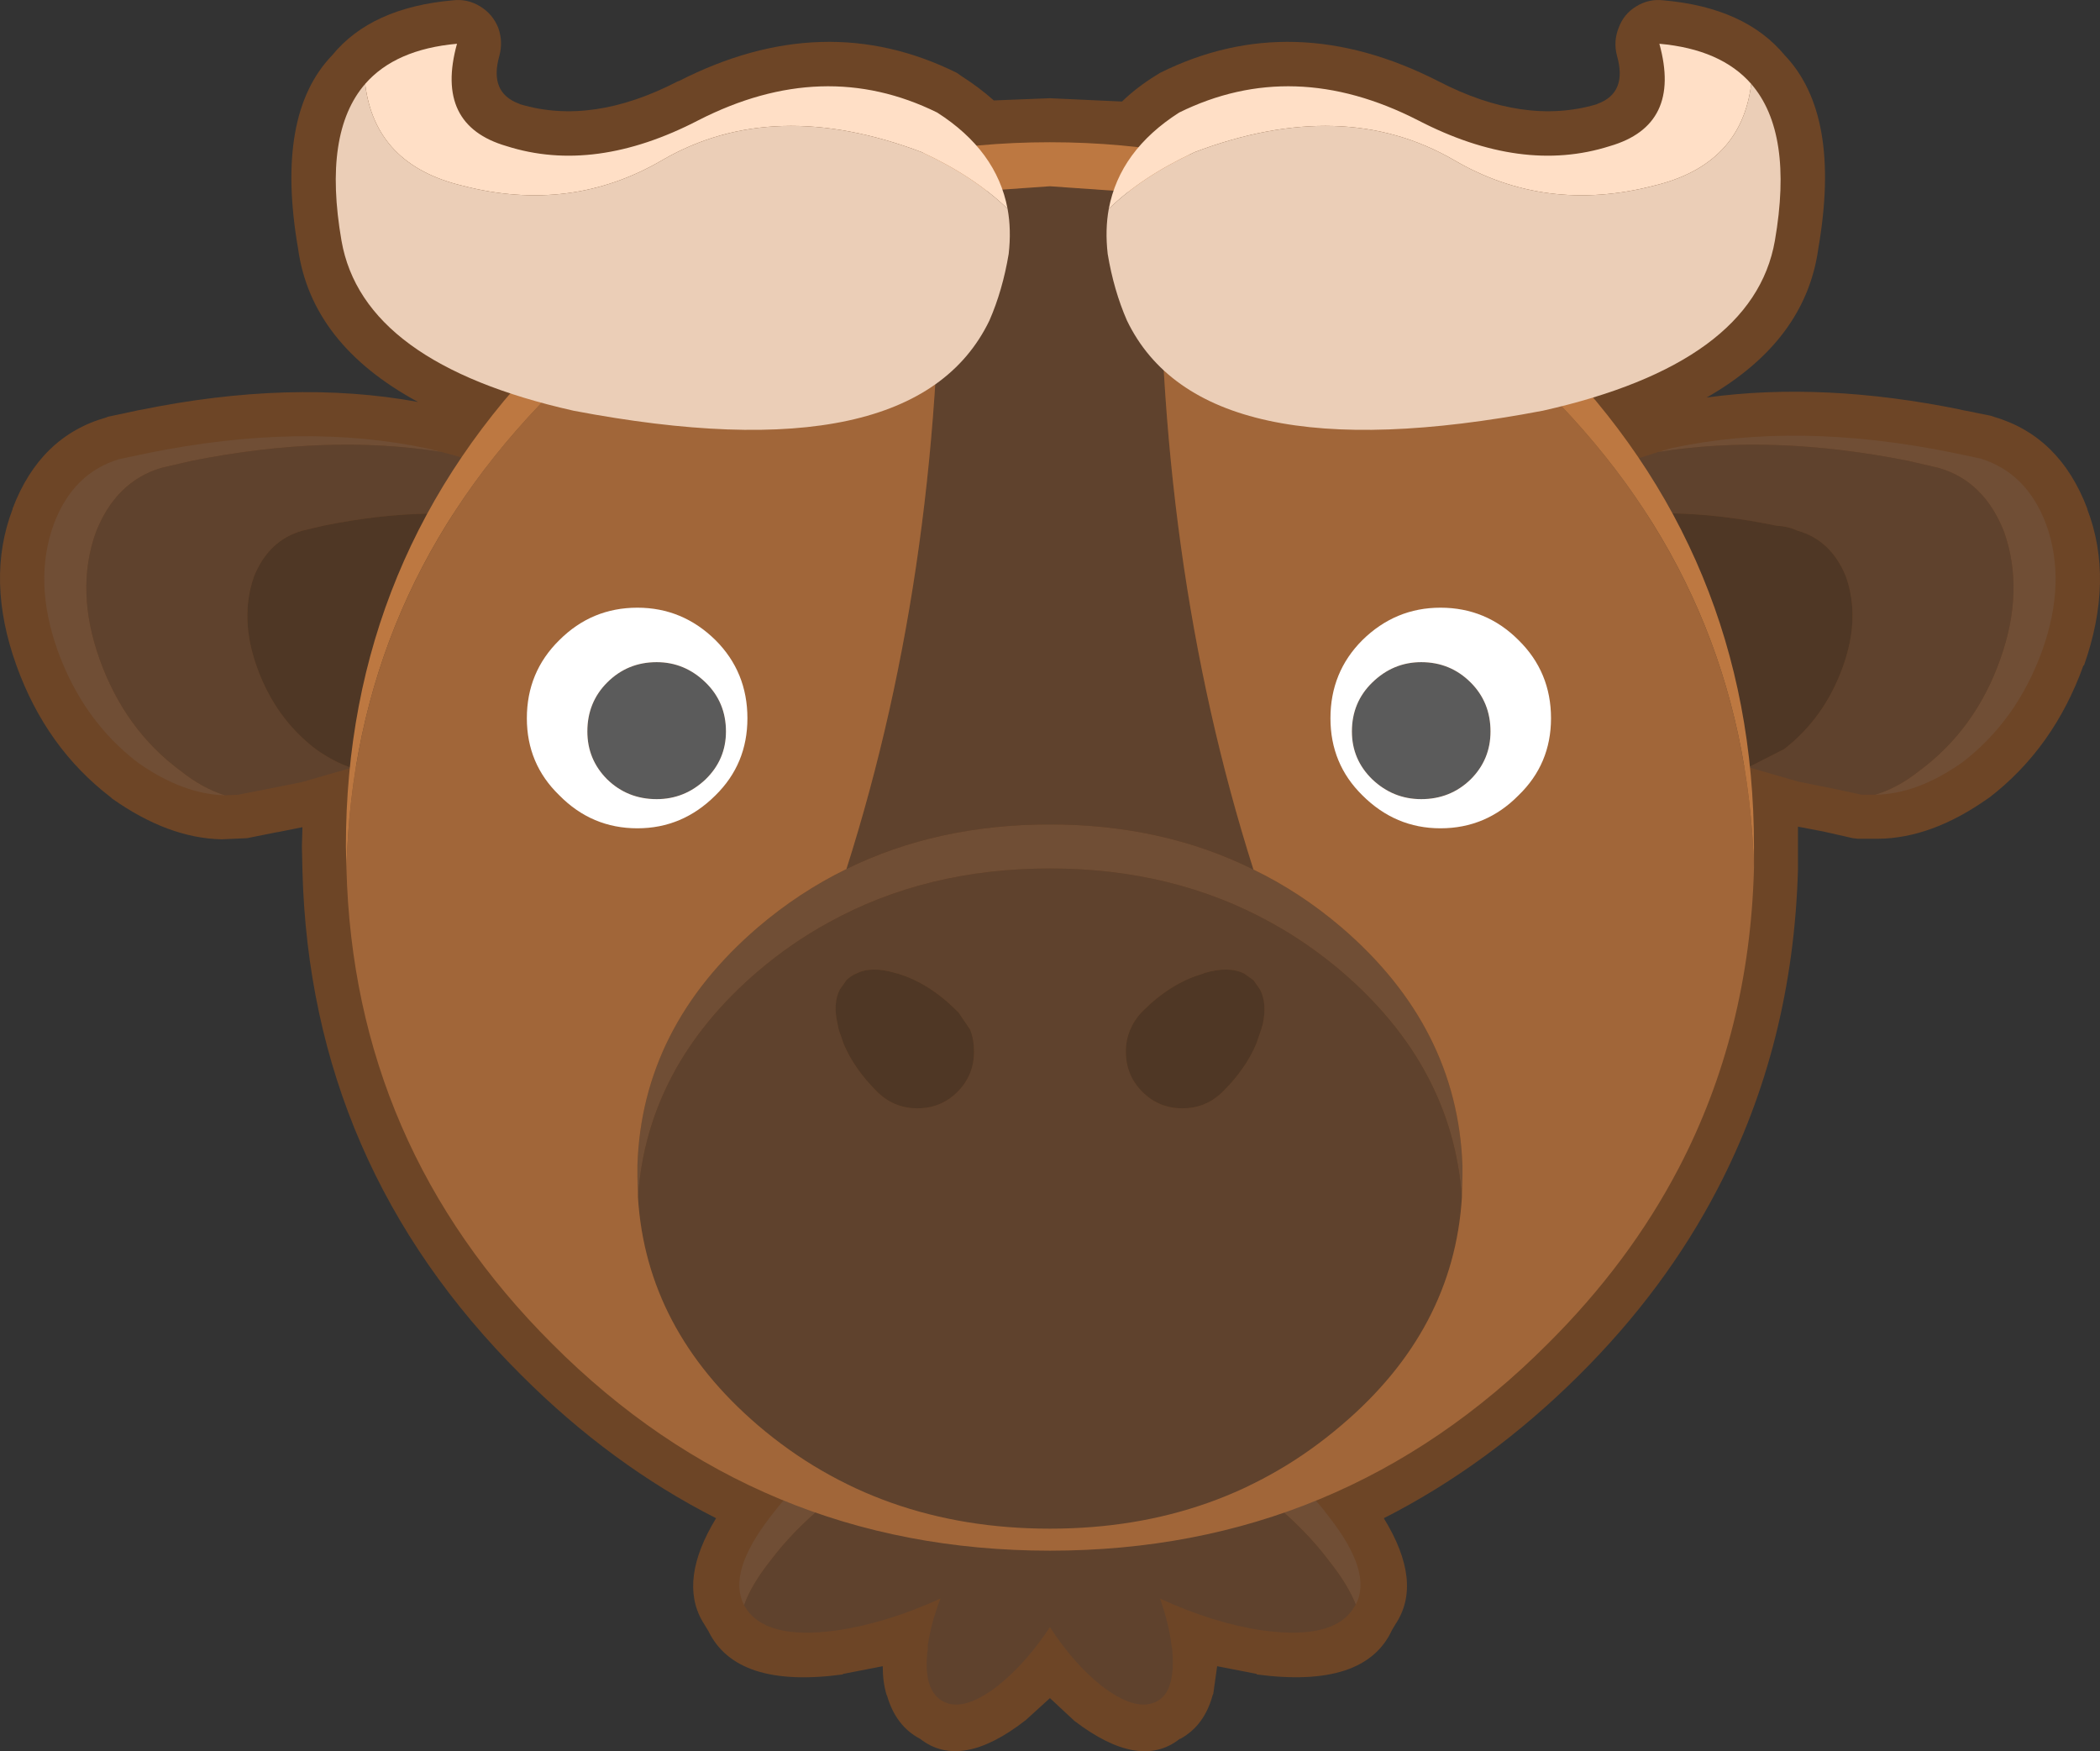 <?xml version="1.0" encoding="utf-8"?>
<svg viewBox="1054.057 627.223 190.898 159.155" xmlns="http://www.w3.org/2000/svg">
    <rect x="1054.057" y="627.223" width="190.898" height="159.155" fill="#333333" stroke="none"/>
    <g>
        <path stroke="none" fill="#6D4526"
            d="M1101.35 636.7 Q1107.9 638.65 1115.7 634.6 L1115.75 634.6 Q1128.95 627.85 1141.05 633.85 L1141.4 634.1 Q1143.05 635.15 1144.4 636.35 L1149.5 636.15 1156.05 636.45 Q1157.4 635.15 1159.1 634.1 L1159.5 633.85 Q1171.55 627.85 1184.8 634.6 1192.6 638.65 1199.2 636.7 L1199.3 636.65 Q1202 635.65 1201.05 632.3 1200.7 631 1201.2 629.75 1201.65 628.5 1202.8 627.8 1203.95 627.1 1205.25 627.25 1212.7 627.9 1216.3 632.25 1221.45 637.65 1219.35 649.8 1218.2 658.2 1209.2 663.35 1219.8 661.9 1232.3 664.45 L1232.25 664.45 1235 665 1235.3 665.1 Q1241.3 666.85 1243.8 673.45 L1243.8 673.5 Q1246.25 679.9 1243.5 687.7 L1243.45 687.7 Q1240.75 695.2 1234.9 699.7 L1234.75 699.8 Q1229.65 703.4 1224.8 703.45 L1222.95 703.45 1222.5 703.4 1219.85 702.8 1217.5 702.35 1217.5 704.15 1217.5 706.15 1217.5 706.25 Q1217.05 722.1 1210.2 735.25 1205.45 744.4 1197.6 752.2 1189.4 760.35 1179.85 765.2 1183.45 771.05 1180.9 774.85 L1180.6 775.35 Q1178.15 780.7 1168.3 779.4 L1168.3 779.35 1164.7 778.65 1164.35 781.15 1164.3 781.25 Q1163.55 784.05 1161.35 785.25 L1161.3 785.25 Q1157.65 788.15 1151.7 783.6 L1151.65 783.55 1149.5 781.55 1147.3 783.55 Q1141.4 788.15 1137.7 785.25 1135.5 784.1 1134.7 781.35 L1134.65 781.25 Q1134.3 780.1 1134.3 778.65 L1130.7 779.35 1130.65 779.4 Q1121 780.7 1118.45 775.45 L1117.9 774.55 Q1115.75 770.8 1119.15 765.2 1109.6 760.35 1101.45 752.2 1082.25 733.1 1081.55 706.35 L1081.5 704.15 1081.55 702.4 1079.3 702.85 1079.25 702.85 1076.5 703.4 1076.45 703.4 1074.2 703.5 Q1069.35 703.4 1064.25 699.8 L1064.15 699.7 Q1058.25 695.2 1055.55 687.7 1052.75 679.9 1055.2 673.5 L1055.2 673.45 Q1057.7 666.85 1063.75 665.15 L1063.85 665.1 1066.9 664.45 1066.7 664.5 Q1080.55 661.65 1092.05 663.75 1082.35 658.5 1081.15 649.8 1079.05 637.65 1084.25 632.25 1087.8 627.9 1095.25 627.25 1096.55 627.1 1097.7 627.8 1098.85 628.5 1099.35 629.75 1099.8 631 1099.45 632.3 1098.5 635.65 1101.25 636.65 L1101.35 636.7" />
        <path stroke="none" fill="#704E35"
            d="M1074.5 699.5 Q1070.65 699.4 1066.55 696.5 1061.6 692.7 1059.3 686.35 1057.05 680.05 1058.95 674.85 1060.7 670.2 1064.9 668.95 L1067.5 668.4 Q1081.55 665.55 1093 668 L1094.2 668.3 Q1083.85 666.65 1071.5 669.1 L1068.7 669.75 Q1064.55 671 1062.75 675.65 1060.9 680.9 1063.1 687.1 1065.4 693.55 1070.5 697.3 1072.45 698.85 1074.5 699.5 M1204.8 668.3 L1206 667.95 Q1217.45 665.5 1231.5 668.35 L1234.1 668.9 Q1238.3 670.2 1240.05 674.85 1241.95 680.05 1239.7 686.35 1237.4 692.7 1232.45 696.5 1228.35 699.4 1224.5 699.45 1226.55 698.85 1228.5 697.3 1233.65 693.5 1235.9 687.1 1238.1 680.9 1236.25 675.6 1234.45 670.95 1230.3 669.75 L1227.5 669.1 Q1215.15 666.65 1204.8 668.3" />
        <path stroke="none" fill="#5F422D"
            d="M1204.8 668.3 Q1215.15 666.65 1227.5 669.1 L1230.3 669.75 Q1234.45 670.95 1236.25 675.6 1238.1 680.9 1235.9 687.1 1233.65 693.5 1228.5 697.3 1226.55 698.85 1224.5 699.45 L1223.3 699.45 1220.5 698.85 1217.5 698.25 1213 696.95 1216.25 695.3 Q1219.9 692.45 1221.55 687.9 1223.2 683.4 1221.85 679.6 1220.5 676.3 1217.45 675.45 1216.6 675.05 1215.55 675 1205.5 672.9 1197.2 674.7 L1195.85 675.1 1194.15 675.6 1192.5 676.15 1192.75 675.65 Q1194.65 672.1 1199.8 669.9 L1204.8 668.3 M1094.2 668.3 Q1103.5 670.65 1106.25 675.65 L1106.5 676.2 Q1105.05 675.6 1103.15 675.15 L1101.8 674.7 Q1093.5 672.95 1083.45 675 L1081.55 675.45 Q1078.5 676.3 1077.15 679.6 1075.8 683.45 1077.45 687.95 1079.1 692.5 1082.75 695.3 1084.45 696.5 1086 697 L1081.5 698.3 1078.5 698.9 1075.7 699.45 1074.5 699.5 Q1072.45 698.85 1070.5 697.3 1065.4 693.55 1063.1 687.1 1060.9 680.9 1062.75 675.65 1064.55 671 1068.7 669.75 L1071.5 669.1 Q1083.85 666.65 1094.2 668.3" />
        <path stroke="none" fill="#4F3725"
            d="M1106.5 676.2 L1106.8 676.8 Q1108 680.2 1106.25 683.55 1104.7 686.6 1100.75 689.65 1095.25 693.9 1087.45 696.55 L1086 697 Q1084.45 696.5 1082.75 695.3 1079.1 692.5 1077.45 687.95 1075.8 683.45 1077.15 679.6 1078.5 676.3 1081.55 675.45 L1083.45 675 Q1093.5 672.95 1101.8 674.7 L1103.15 675.15 Q1105.05 675.6 1106.5 676.2 M1213 696.95 L1211.55 696.55 Q1203.75 693.9 1198.25 689.6 1194.3 686.6 1192.75 683.55 1191.3 680.7 1191.85 677.9 L1192.2 676.75 1192.5 676.15 1194.15 675.6 1195.85 675.1 1197.2 674.7 Q1205.5 672.9 1215.55 675 1216.6 675.05 1217.45 675.45 1220.5 676.3 1221.85 679.6 1223.2 683.4 1221.55 687.9 1219.9 692.45 1216.25 695.3 L1213 696.95" />
        <path stroke="none" fill="#704E35"
            d="M1121.7 773.1 Q1120.15 770.15 1124.1 765.05 1128.05 759.8 1135.5 755.55 1148.95 747.9 1163.5 755.55 1170.9 759.8 1174.85 765.05 1178.85 770.15 1177.3 773.05 1176.6 771.25 1174.85 769.05 1170.9 763.8 1163.5 759.55 1148.95 751.9 1135.5 759.55 1128.05 763.8 1124.1 769.05 1122.35 771.25 1121.7 773.1" />
        <path stroke="none" fill="#5F422D"
            d="M1121.7 773.1 Q1122.35 771.25 1124.1 769.05 1128.05 763.8 1135.5 759.55 1148.95 751.9 1163.5 759.55 1170.9 763.8 1174.85 769.05 1176.6 771.25 1177.3 773.05 L1177.2 773.2 Q1175.45 776.3 1168.85 775.4 1164.4 774.75 1159.5 772.5 1160.3 774.7 1160.55 776.75 L1160.6 777 Q1160.8 778.9 1160.45 780.15 1160.15 781.3 1159.3 781.8 1157.4 782.9 1154.15 780.4 1151.65 778.4 1149.5 775.1 1147.3 778.4 1144.8 780.4 1141.6 782.9 1139.7 781.8 1138.85 781.3 1138.5 780.15 1138.15 778.9 1138.4 777.05 L1138.4 776.75 Q1138.7 774.7 1139.55 772.5 1134.6 774.75 1130.1 775.4 1123.55 776.3 1121.75 773.2 L1121.7 773.1" />
        <path stroke="none" fill="#704E35"
            d="M1186.95 736.05 Q1186.1 724.15 1176 715.5 1173 712.95 1169.65 711.1 1160.75 706.15 1149.5 706.15 1138.25 706.15 1129.4 711.05 1126 712.9 1122.95 715.5 1112.85 724.15 1112.05 736.05 L1112 734.15 1112 733.15 Q1112.4 720.55 1122.95 711.5 1126.7 708.3 1131 706.2 1139.25 702.15 1149.5 702.15 1159.75 702.15 1168 706.25 1172.25 708.3 1176 711.5 1186.55 720.55 1187 733.15 L1187 734.15 1186.95 736.05" />
        <path stroke="none" fill="#5F422D"
            d="M1112.05 736.05 Q1112.85 724.15 1122.95 715.5 1126 712.9 1129.4 711.05 1138.25 706.15 1149.5 706.15 1160.75 706.15 1169.65 711.1 1173 712.95 1176 715.5 1186.1 724.15 1186.95 736.05 1186.2 748.1 1176 756.75 1165 766.15 1149.5 766.15 1133.95 766.15 1122.95 756.75 1112.8 748.05 1112.05 736.05 M1168 706.25 Q1159.75 702.15 1149.5 702.15 1139.25 702.15 1131 706.2 1139.95 678.1 1139.5 644.85 L1149.5 644.15 1159.5 644.85 Q1159.05 678.1 1168 706.25 M1133.9 726.55 Q1135.4 727.95 1137.45 727.95 1139.6 727.95 1141.1 726.45 1142.6 724.95 1142.6 722.8 1142.6 721.7 1142.25 720.8 L1141.2 719.25 1141.05 719.1 Q1138.5 716.55 1135.65 715.7 L1135.45 715.65 Q1133.25 715 1131.9 715.7 1131.4 715.9 1131 716.3 L1130.4 717.15 Q1129.75 718.4 1130.2 720.3 L1130.3 720.8 1130.75 722.1 Q1131.7 724.35 1133.75 726.4 L1133.9 726.55 M1168 716.3 L1167.15 715.7 Q1165.75 715 1163.55 715.65 L1163.3 715.75 Q1160.45 716.6 1157.95 719.1 L1157.8 719.25 Q1157.15 719.95 1156.8 720.8 1156.4 721.7 1156.4 722.8 1156.4 724.95 1157.9 726.45 1159.4 727.95 1161.55 727.95 1163.6 727.95 1165.1 726.55 L1165.25 726.4 Q1167.3 724.35 1168.25 722.1 L1168.7 720.8 1168.85 720.3 Q1169.25 718.4 1168.6 717.15 L1168 716.3" />
        <path stroke="none" fill="#A16639"
            d="M1186.95 736.05 L1187 734.15 1187 733.15 Q1186.55 720.55 1176 711.5 1172.25 708.3 1168 706.25 1159.05 678.1 1159.5 644.85 1179.65 647.8 1194.75 662.85 1212.8 680.95 1213.5 706.15 1213.1 721.05 1206.65 733.4 1202.15 742 1194.75 749.35 1176 768.15 1149.5 768.15 1123 768.15 1104.25 749.35 1086.2 731.35 1085.55 706.15 1086.2 680.95 1104.25 662.85 1119.35 647.8 1139.5 644.85 1139.95 678.1 1131 706.2 1126.7 708.3 1122.95 711.5 1112.4 720.55 1112 733.15 L1112 734.15 1112.05 736.05 Q1112.8 748.05 1122.95 756.75 1133.95 766.15 1149.5 766.15 1165 766.15 1176 756.75 1186.2 748.1 1186.95 736.05" />
        <path stroke="none" fill="#4F3725"
            d="M1133.9 726.55 L1133.75 726.4 Q1131.7 724.35 1130.75 722.1 L1130.3 720.8 1130.2 720.3 Q1129.75 718.4 1130.4 717.15 L1131 716.3 Q1131.4 715.9 1131.9 715.7 1133.25 715 1135.45 715.65 L1135.65 715.7 Q1138.5 716.55 1141.05 719.1 L1141.2 719.25 1142.25 720.8 Q1142.6 721.7 1142.6 722.8 1142.6 724.95 1141.1 726.45 1139.6 727.95 1137.45 727.95 1135.4 727.95 1133.9 726.55 M1168 716.3 L1168.6 717.15 Q1169.25 718.4 1168.85 720.3 L1168.7 720.8 1168.25 722.1 Q1167.3 724.35 1165.25 726.4 L1165.1 726.55 Q1163.6 727.95 1161.55 727.95 1159.4 727.95 1157.9 726.45 1156.4 724.95 1156.4 722.8 1156.4 721.7 1156.8 720.8 1157.15 719.95 1157.8 719.25 L1157.95 719.1 Q1160.45 716.6 1163.3 715.75 L1163.55 715.65 Q1165.75 715 1167.15 715.7 L1168 716.3" />
        <path stroke="none" fill="#BD7841"
            d="M1085.55 706.15 L1085.5 704.15 Q1085.5 677.65 1104.25 658.85 1123 640.15 1149.5 640.15 1176 640.15 1194.75 658.85 1213.5 677.65 1213.5 704.15 L1213.5 706.15 Q1212.8 680.95 1194.75 662.85 1179.65 647.8 1159.5 644.85 L1149.5 644.15 1139.5 644.85 Q1119.35 647.8 1104.25 662.85 1086.2 680.95 1085.55 706.15" />
        <path stroke="none" fill="#5B5B5B"
            d="M1107.45 693.7 Q1107.45 691.05 1109.25 689.25 1111.1 687.4 1113.75 687.4 1116.3 687.4 1118.2 689.25 1120.05 691.05 1120.05 693.7 1120.05 696.25 1118.2 698.05 1116.3 699.85 1113.75 699.85 1111.1 699.85 1109.25 698.05 1107.45 696.25 1107.45 693.7 M1189.55 693.7 Q1189.55 696.25 1187.75 698.05 1185.9 699.85 1183.25 699.85 1180.7 699.85 1178.8 698.05 1176.95 696.25 1176.95 693.7 1176.95 691.05 1178.8 689.25 1180.7 687.4 1183.25 687.4 1185.9 687.4 1187.75 689.25 1189.55 691.05 1189.55 693.7" />
        <path stroke="none" fill="#FFFFFF"
            d="M1189.55 693.7 Q1189.55 691.05 1187.75 689.25 1185.9 687.4 1183.25 687.4 1180.7 687.4 1178.8 689.25 1176.95 691.05 1176.95 693.7 1176.95 696.25 1178.8 698.05 1180.7 699.85 1183.25 699.85 1185.9 699.85 1187.75 698.05 1189.55 696.25 1189.55 693.7 M1101.95 692.5 Q1101.95 688.3 1104.9 685.4 1107.85 682.45 1112 682.45 1116.1 682.45 1119.1 685.4 1122 688.3 1122 692.5 1122 696.65 1119.1 699.5 1116.1 702.5 1112 702.5 1107.85 702.5 1104.9 699.5 1101.95 696.65 1101.95 692.5 M1107.45 693.7 Q1107.45 696.25 1109.25 698.05 1111.1 699.85 1113.75 699.85 1116.3 699.85 1118.2 698.05 1120.05 696.25 1120.05 693.7 1120.05 691.05 1118.2 689.25 1116.3 687.4 1113.75 687.4 1111.1 687.4 1109.25 689.25 1107.45 691.05 1107.45 693.7 M1195.05 692.5 Q1195.05 696.65 1192.1 699.5 1189.15 702.5 1185 702.5 1180.9 702.5 1177.9 699.5 1175 696.65 1175 692.5 1175 688.3 1177.9 685.4 1180.9 682.45 1185 682.45 1189.15 682.45 1192.1 685.4 1195.05 688.3 1195.05 692.5" />
        <path stroke="none" fill="#FFDFC6"
            d="M1087.25 634.85 Q1090 631.7 1095.6 631.2 1093.55 638.6 1100.1 640.5 1108.1 643.05 1117.55 638.15 1128.9 632.35 1139.25 637.45 1144.65 640.9 1145.65 646.2 1142.6 643.25 1137.85 641.05 1124.35 635.95 1114.3 641.75 1105.95 646.65 1096.1 644.1 1088.15 642.2 1087.25 634.85 M1154.85 646.2 Q1155.85 640.9 1161.25 637.45 1171.6 632.35 1182.95 638.15 1192.4 643.05 1200.4 640.5 1206.95 638.6 1204.9 631.2 1210.5 631.7 1213.25 634.85 1212.35 642.2 1204.4 644.1 1194.55 646.65 1186.2 641.75 1176.15 635.95 1162.65 641.05 1157.9 643.25 1154.85 646.2" />
        <path stroke="none" fill="#EBCEB7"
            d="M1154.85 646.2 Q1157.9 643.25 1162.65 641.05 1176.15 635.95 1186.2 641.75 1194.55 646.65 1204.4 644.1 1212.35 642.2 1213.25 634.85 1217.1 639.3 1215.4 649.1 1213.45 660.25 1194.3 664.55 1163.3 670.45 1156.5 656.35 1155.3 653.6 1154.75 650.3 1154.5 648.1 1154.85 646.2 M1145.65 646.2 Q1146 648.1 1145.75 650.3 1145.2 653.6 1144 656.35 1137.2 670.45 1106.2 664.55 1087.05 660.25 1085.1 649.1 1083.4 639.3 1087.25 634.85 1088.15 642.2 1096.1 644.1 1105.95 646.65 1114.3 641.75 1124.35 635.95 1137.85 641.05 1142.6 643.25 1145.65 646.2" />
    </g>
</svg>